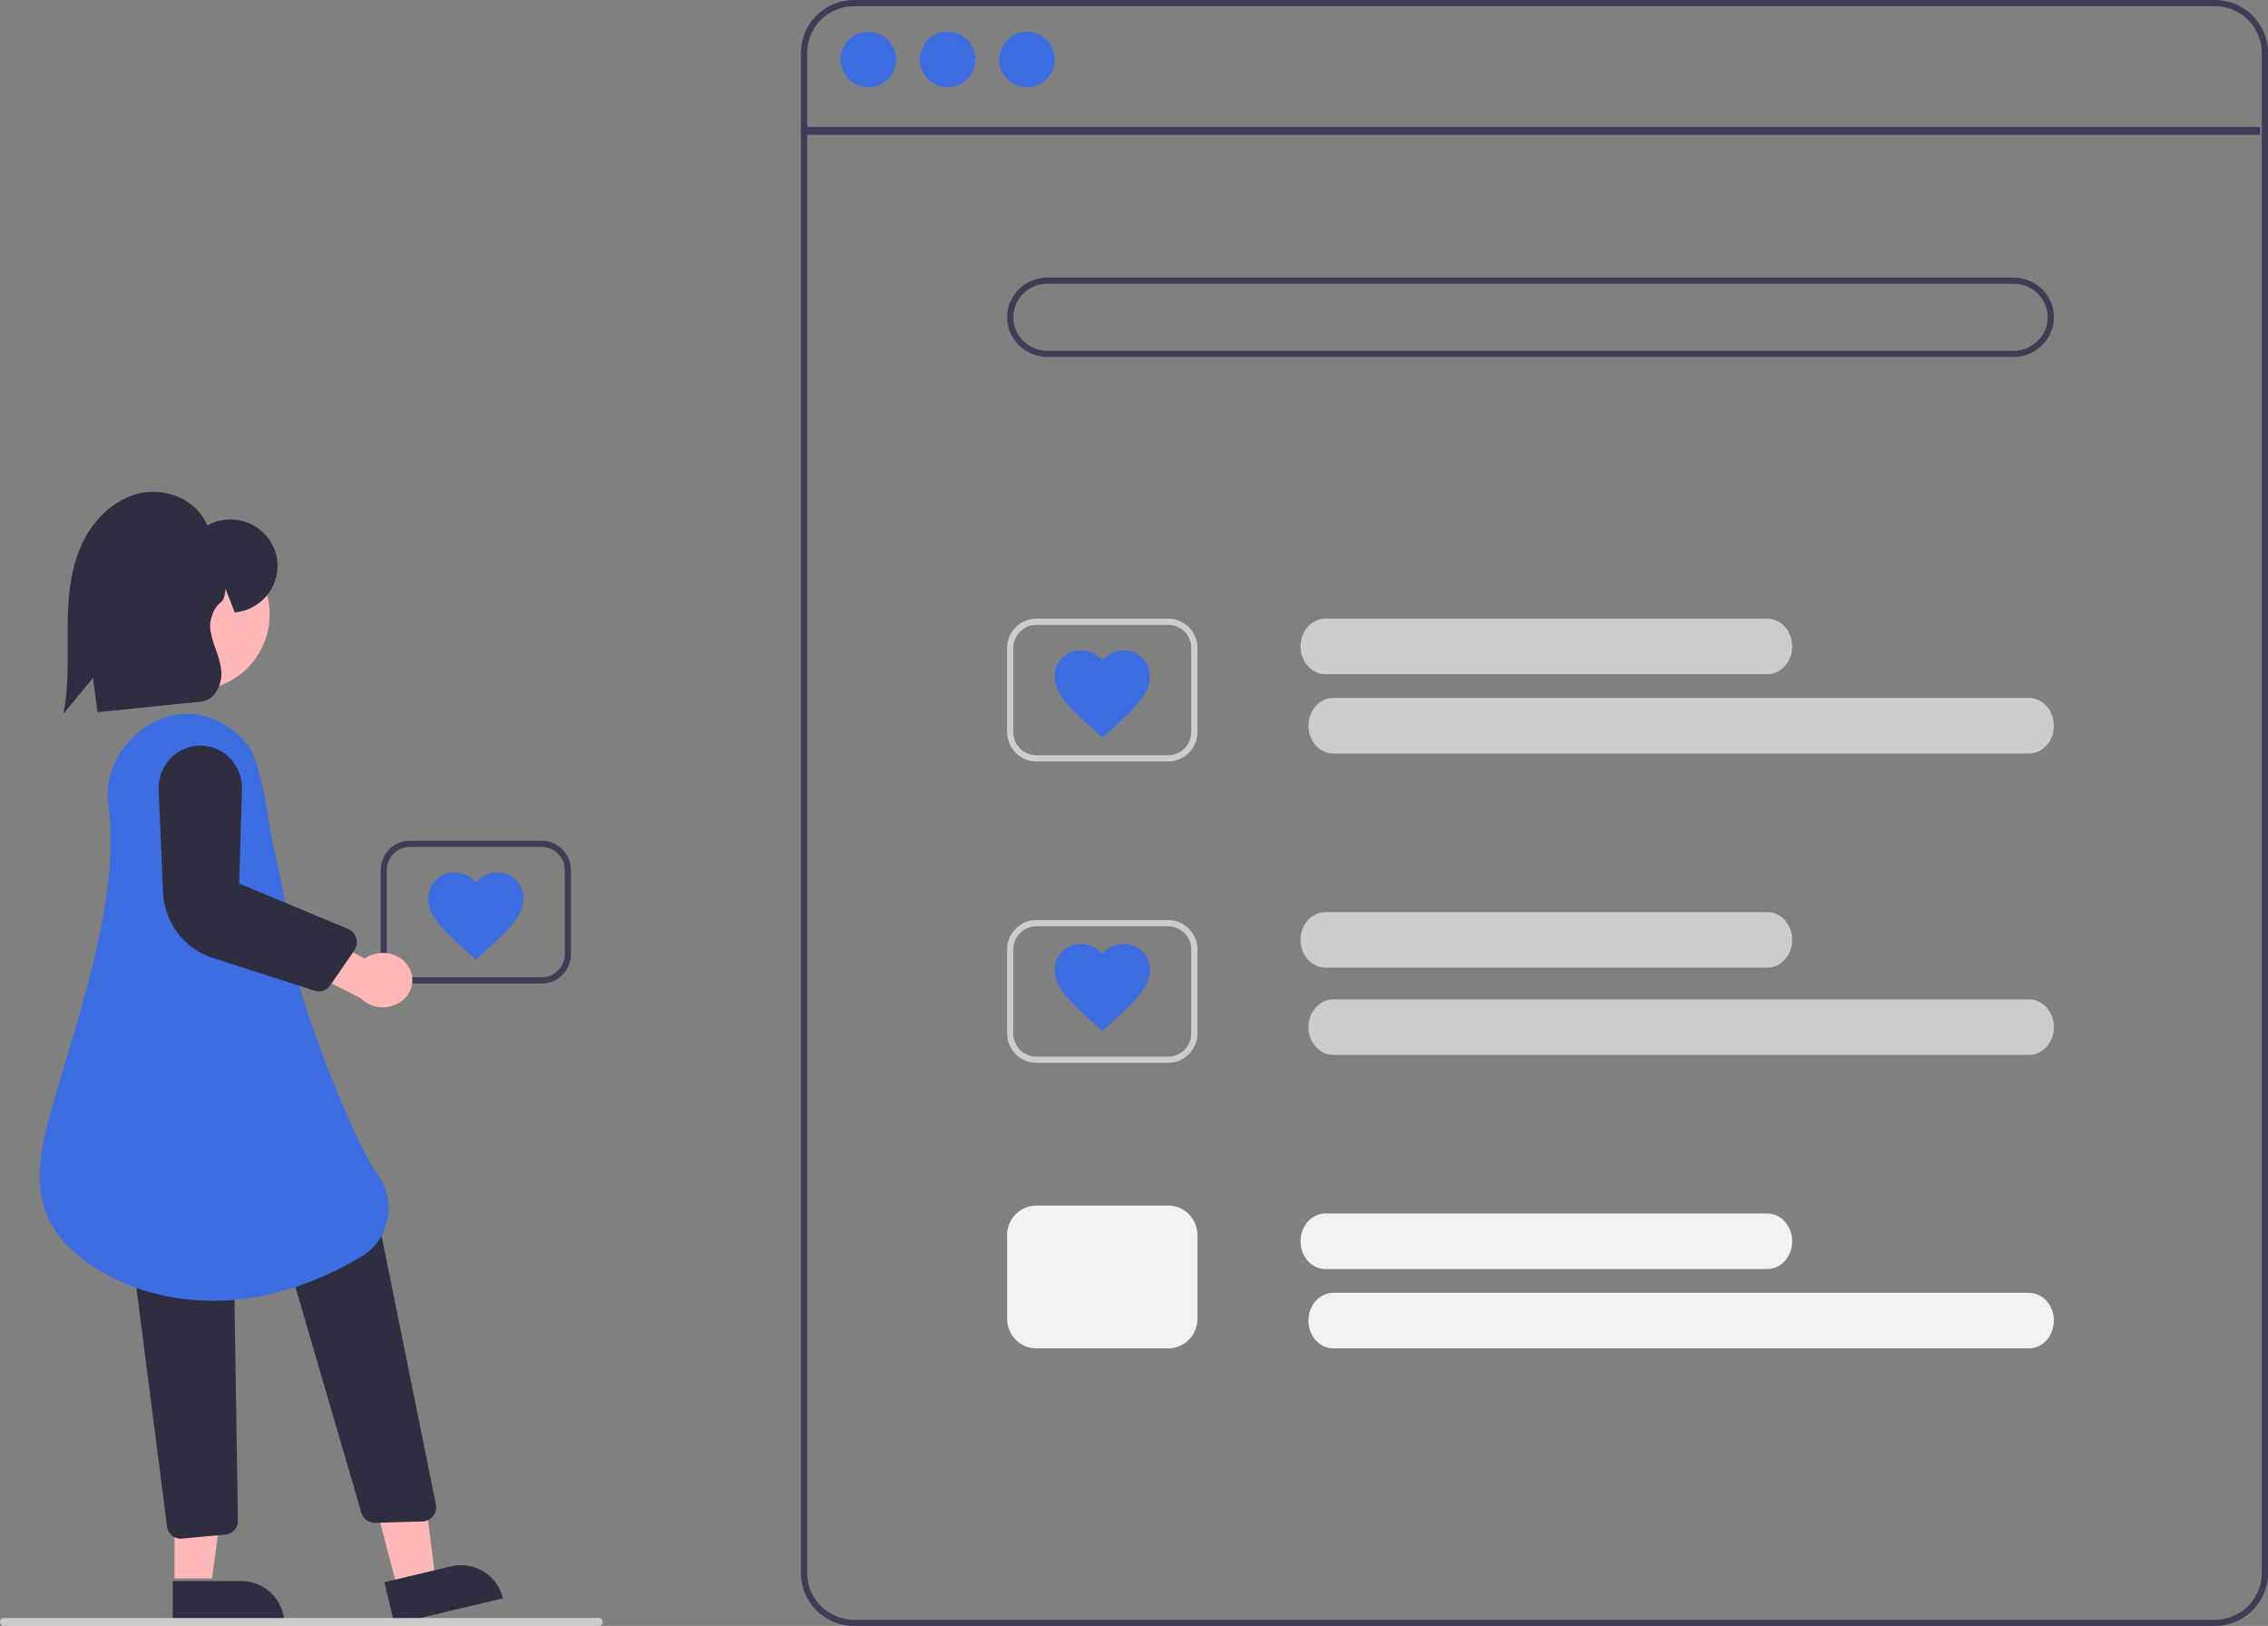 <?xml version="1.0" encoding="UTF-8"?>
<svg width="286px" height="205px" viewBox="0 0 286 205" version="1.1" xmlns="http://www.w3.org/2000/svg" xmlns:xlink="http://www.w3.org/1999/xlink">
    <rect x="0" y="0" width="286" height="205" fill="#808080" stroke="none"/>
    <title>input material:product</title>
    <g id="Page-1" stroke="none" stroke-width="1" fill="none" fill-rule="evenodd">
        <g id="Onboarding-Screen-#4" transform="translate(-52, -232)" fill-rule="nonzero">
            <g id="input-material:product" transform="translate(52, 232)">
                <path d="M279.323,205 L107.677,205 C103.991,204.996 101.004,202.015 101,198.337 L101,6.663 C101.004,2.985 103.991,0.004 107.677,0 L279.323,0 C283.009,0.004 285.996,2.985 286,6.663 L286,198.337 C285.996,202.015 283.009,204.996 279.323,205 L279.323,205 Z M107.677,0.784 C104.425,0.788 101.789,3.418 101.786,6.663 L101.786,198.337 C101.789,201.582 104.425,204.212 107.677,204.216 L279.323,204.216 C282.575,204.212 285.211,201.582 285.214,198.337 L285.214,6.663 C285.211,3.418 282.575,0.788 279.323,0.784 L107.677,0.784 Z" id="Shape" fill="#3F3D56"></path>
                <rect id="Rectangle" fill="#3F3D56" x="101" y="16" width="184" height="1"></rect>
                <circle id="Oval" fill="#3C6EE1" cx="109.5" cy="7.5" r="3.5"></circle>
                <circle id="Oval" fill="#3C6EE1" cx="119.5" cy="7.5" r="3.5"></circle>
                <circle id="Oval" fill="#3C6EE1" cx="129.5" cy="7.5" r="3.5"></circle>
                <path d="M253.923,45 L132.077,45 C129.273,45 127,42.761 127,40 C127,37.239 129.273,35 132.077,35 L253.923,35 C256.727,35 259,37.239 259,40 C259,42.761 256.727,45 253.923,45 L253.923,45 Z M132.077,35.769 C129.704,35.769 127.781,37.663 127.781,40 C127.781,42.337 129.704,44.231 132.077,44.231 L253.923,44.231 C256.296,44.231 258.219,42.337 258.219,40 C258.219,37.663 256.296,35.769 253.923,35.769 L132.077,35.769 Z" id="Shape" fill="#3F3D56"></path>
                <path d="M222.861,85 L167.139,85 C165.405,85 164,83.433 164,81.5 C164,79.567 165.405,78 167.139,78 L222.861,78 C224.595,78 226,79.567 226,81.5 C226,83.433 224.595,85 222.861,85 Z" id="Path" fill="#CCCCCC"></path>
                <path d="M255.867,95 L168.133,95 C166.403,95 165,93.433 165,91.5 C165,89.567 166.403,88 168.133,88 L255.867,88 C257.597,88 259,89.567 259,91.5 C259,93.433 257.597,95 255.867,95 Z" id="Path" fill="#CCCCCC"></path>
                <path d="M147.323,96 L130.677,96 C128.647,95.998 127.002,94.335 127,92.283 L127,81.717 C127.002,79.665 128.647,78.002 130.677,78 L147.323,78 C149.353,78.002 150.998,79.665 151,81.717 L151,92.283 C150.998,94.335 149.353,95.998 147.323,96 Z M130.677,78.783 C129.075,78.784 127.776,80.097 127.774,81.717 L127.774,92.283 C127.776,93.903 129.075,95.216 130.677,95.217 L147.323,95.217 C148.925,95.216 150.224,93.903 150.226,92.283 L150.226,81.717 C150.224,80.097 148.925,78.784 147.323,78.783 L130.677,78.783 Z" id="Shape" fill="#CCCCCC"></path>
                <path d="M222.861,122 L167.139,122 C165.405,122 164,120.433 164,118.5 C164,116.567 165.405,115 167.139,115 L222.861,115 C224.595,115 226,116.567 226,118.5 C226,120.433 224.595,122 222.861,122 Z" id="Path" fill="#CCCCCC"></path>
                <path d="M255.867,133 L168.133,133 C166.403,133 165,131.433 165,129.5 C165,127.567 166.403,126 168.133,126 L255.867,126 C257.597,126 259,127.567 259,129.5 C259,131.433 257.597,133 255.867,133 Z" id="Path" fill="#CCCCCC"></path>
                <path d="M147.323,134 L130.677,134 C128.647,133.998 127.002,132.335 127,130.283 L127,119.717 C127.002,117.665 128.647,116.002 130.677,116 L147.323,116 C149.353,116.002 150.998,117.665 151,119.717 L151,130.283 C150.998,132.335 149.353,133.998 147.323,134 Z M130.677,116.783 C129.075,116.784 127.776,118.097 127.774,119.717 L127.774,130.283 C127.776,131.903 129.075,133.216 130.677,133.217 L147.323,133.217 C148.925,133.216 150.224,131.903 150.226,130.283 L150.226,119.717 C150.224,118.097 148.925,116.784 147.323,116.783 L130.677,116.783 Z" id="Shape" fill="#CCCCCC"></path>
                <path d="M222.861,160 L167.139,160 C165.405,160 164,158.433 164,156.5 C164,154.567 165.405,153 167.139,153 L222.861,153 C224.595,153 226,154.567 226,156.5 C226,158.433 224.595,160 222.861,160 Z" id="Path" fill="#F2F2F2"></path>
                <path d="M255.867,170 L168.133,170 C166.403,170 165,168.433 165,166.5 C165,164.567 166.403,163 168.133,163 L255.867,163 C257.597,163 259,164.567 259,166.5 C259,168.433 257.597,170 255.867,170 Z" id="Path" fill="#F2F2F2"></path>
                <path d="M147.323,170 L130.677,170 C128.647,169.998 127.002,168.335 127,166.283 L127,155.717 C127.002,153.665 128.647,152.002 130.677,152 L147.323,152 C149.353,152.002 150.998,153.665 151,155.717 L151,166.283 C150.998,168.335 149.353,169.998 147.323,170 Z" id="Path" fill="#F2F2F2"></path>
                <path d="M139,93 L138.13,92.221 C135.04,89.403 133.001,87.575 133.001,85.297 C132.985,84.422 133.327,83.577 133.949,82.956 C134.57,82.335 135.419,81.99 136.3,82 C137.343,82.006 138.33,82.466 139,83.259 C139.67,82.466 140.657,82.006 141.7,82 C142.581,81.99 143.43,82.335 144.051,82.956 C144.673,83.577 145.015,84.422 144.999,85.297 C144.999,87.575 142.96,89.403 139.87,92.221 L139,93 Z" id="Path" fill="#3C6EE1"></path>
                <path d="M139,130 L138.13,129.221 C135.04,126.403 133.001,124.575 133.001,122.297 C132.985,121.422 133.327,120.577 133.949,119.956 C134.57,119.335 135.419,118.99 136.3,119 C137.343,119.006 138.33,119.466 139,120.259 C139.67,119.466 140.657,119.006 141.7,119 C142.581,118.99 143.43,119.335 144.051,119.956 C144.673,120.577 145.015,121.422 144.999,122.297 C144.999,124.575 142.96,126.403 139.87,129.221 L139,130 Z" id="Path" fill="#3C6EE1"></path>
                <path d="M68.323,124 L51.677,124 C49.647,123.998 48.002,122.335 48,120.283 L48,109.717 C48.002,107.665 49.647,106.002 51.677,106 L68.323,106 C70.353,106.002 71.998,107.665 72,109.717 L72,120.283 C71.998,122.335 70.353,123.998 68.323,124 L68.323,124 Z M51.677,106.783 C50.075,106.784 48.776,108.097 48.774,109.717 L48.774,120.283 C48.776,121.903 50.075,123.216 51.677,123.217 L68.323,123.217 C69.925,123.216 71.224,121.903 71.226,120.283 L71.226,109.717 C71.224,108.097 69.925,106.784 68.323,106.783 L51.677,106.783 Z" id="Shape" fill="#3F3D56"></path>
                <path d="M60,121 L59.13,120.221 C56.04,117.403 54.001,115.575 54.001,113.297 C53.985,112.422 54.327,111.577 54.949,110.956 C55.57,110.335 56.419,109.99 57.3,110 C58.343,110.006 59.33,110.466 60,111.259 C60.67,110.466 61.657,110.006 62.7,110 C63.581,109.99 64.43,110.335 65.051,110.956 C65.673,111.577 66.015,112.422 65.999,113.297 C65.999,115.575 63.96,117.403 60.87,120.221 L60,121 Z" id="Path" fill="#3C6EE1"></path>
                <polygon id="Path" fill="#FFB8B8" points="50.307 201 55 199.982 52.927 183 46 184.502"></polygon>
                <path d="M48.919,197.78 L62.987,197.78 L62.987,203.215 L54.354,203.215 C52.913,203.215 51.53,202.642 50.511,201.623 C49.492,200.604 48.919,199.221 48.919,197.78 L48.919,197.78 L48.919,197.78 Z" id="Path" fill="#2F2E41" transform="translate(55.953, 200.497) rotate(166.619) translate(-55.953, -200.497)"></path>
                <path d="M45.565,190.718 L36,157.962 L47.953,155 L54.965,189.691 C55.069,190.205 54.94,190.739 54.614,191.15 C54.287,191.561 53.796,191.807 53.271,191.823 L47.329,191.999 C47.311,192 47.293,192 47.275,192 C46.483,192 45.787,191.478 45.565,190.718 L45.565,190.718 Z" id="Path" fill="#2F2E41"></path>
                <polygon id="Path" fill="#FFB8B8" points="22.002 199 26.744 199 29 182 22 182.001"></polygon>
                <path d="M21.785,199.333 L35.852,199.333 L35.852,204.768 L27.22,204.768 C24.218,204.768 21.785,202.335 21.785,199.333 L21.785,199.333 L21.785,199.333 Z" id="Path" fill="#2F2E41" transform="translate(28.819, 202.051) rotate(179.995) translate(-28.819, -202.051)"></path>
                <path d="M21.566,193.508 C21.236,193.195 21.048,192.765 21.044,192.314 L17,160.791 C16.997,159.844 17.772,159.073 18.734,159.064 L27.76,159 L27.773,159 C28.727,159.003 29.503,159.754 29.52,160.691 L30,191.745 C30.015,192.688 29.253,193.467 28.293,193.488 L22.814,194 C22.806,194 22.797,194 22.789,194 C22.331,194.001 21.891,193.824 21.566,193.508 L21.566,193.508 Z" id="Path" fill="#2F2E41"></path>
                <circle id="Oval" fill="#FFB8B8" cx="24.5" cy="77.5" r="9.5"></circle>
                <path d="M10.341,158.679 C4.107,153.818 4.173,148.147 6.3,140.572 C6.899,138.438 7.546,136.276 8.231,133.986 C11.412,123.348 15.017,111.291 13.649,101.335 L13.842,101.309 L13.649,101.335 C13.274,98.608 14.229,95.74 16.271,93.466 C18.312,91.192 21.059,89.932 23.821,90.003 C26.578,90.076 29.259,91.483 31.176,93.862 C33.084,96.23 33.994,104.555 34.264,105.748 C35.503,111.224 36.251,114.53 36.788,119.803 C37.422,126.037 45.02,144.677 47.441,147.803 C48.74,149.472 49.262,151.616 48.875,153.694 C48.514,155.672 47.31,157.396 45.577,158.419 C41.648,160.816 37.33,162.511 32.818,163.43 C30.861,163.808 28.872,163.999 26.878,164 C20.692,164 14.782,162.142 10.341,158.679 Z" id="Path" fill="#3C6EE1"></path>
                <path d="M51.563,121.968 C51.053,121.076 50.14,120.436 49.067,120.221 C47.995,120.007 46.874,120.239 46.006,120.856 L38.644,117 L35,120.535 L45.48,125.847 C46.733,127.145 48.846,127.378 50.398,126.388 C51.95,125.399 52.45,123.5 51.563,121.968 L51.563,121.968 Z" id="Path" fill="#FFB8B8"></path>
                <path d="M39.689,124.917 L26.764,120.757 C23.21,119.605 20.734,116.305 20.561,112.49 L20.005,99.625 C19.92,97.654 20.893,95.793 22.542,94.774 C24.191,93.755 26.252,93.741 27.914,94.737 C29.576,95.734 30.574,97.581 30.515,99.553 L30.159,111.389 L43.915,117.136 C44.407,117.342 44.781,117.766 44.93,118.288 C45.079,118.811 44.988,119.374 44.681,119.819 L41.637,124.242 C41.201,124.878 40.413,125.151 39.689,124.917 L39.689,124.917 Z" id="Path" fill="#2F2E41"></path>
                <path d="M8.123,89.269 C8.568,86.635 8.552,83.904 8.536,81.263 C8.532,80.546 8.528,79.829 8.532,79.114 C8.553,75.789 8.762,72.265 10.138,69.021 C11.637,65.49 14.411,62.941 17.561,62.201 C21.111,61.366 24.964,63.212 26.124,66.251 C28.221,65.081 30.826,65.275 32.722,66.743 C34.617,68.211 35.429,70.662 34.779,72.952 C34.128,75.242 32.143,76.919 29.751,77.199 L29.602,77.212 L28.442,74.235 C28.435,74.287 28.429,74.34 28.423,74.393 C28.349,75.01 28.273,75.648 27.756,76.017 L27.756,76.017 C27.112,76.477 26.309,77.992 26.544,79.527 C26.69,80.312 26.908,81.082 27.195,81.829 C27.514,82.648 27.745,83.498 27.886,84.365 C28.033,85.476 27.739,86.601 27.064,87.502 C26.66,88.034 26.052,88.378 25.383,88.454 L12.305,89.789 L11.72,85.476 L8,90 L8.123,89.269 Z" id="Path" fill="#2F2E41"></path>
                <path d="M75.608,205 L0.392,205 C0.175,205 0,204.776 0,204.5 C0,204.224 0.175,204 0.392,204 L75.608,204 C75.825,204 76,204.224 76,204.5 C76,204.776 75.825,205 75.608,205 Z" id="Path" fill="#CCCCCC"></path>
            </g>
        </g>
    </g>
</svg>